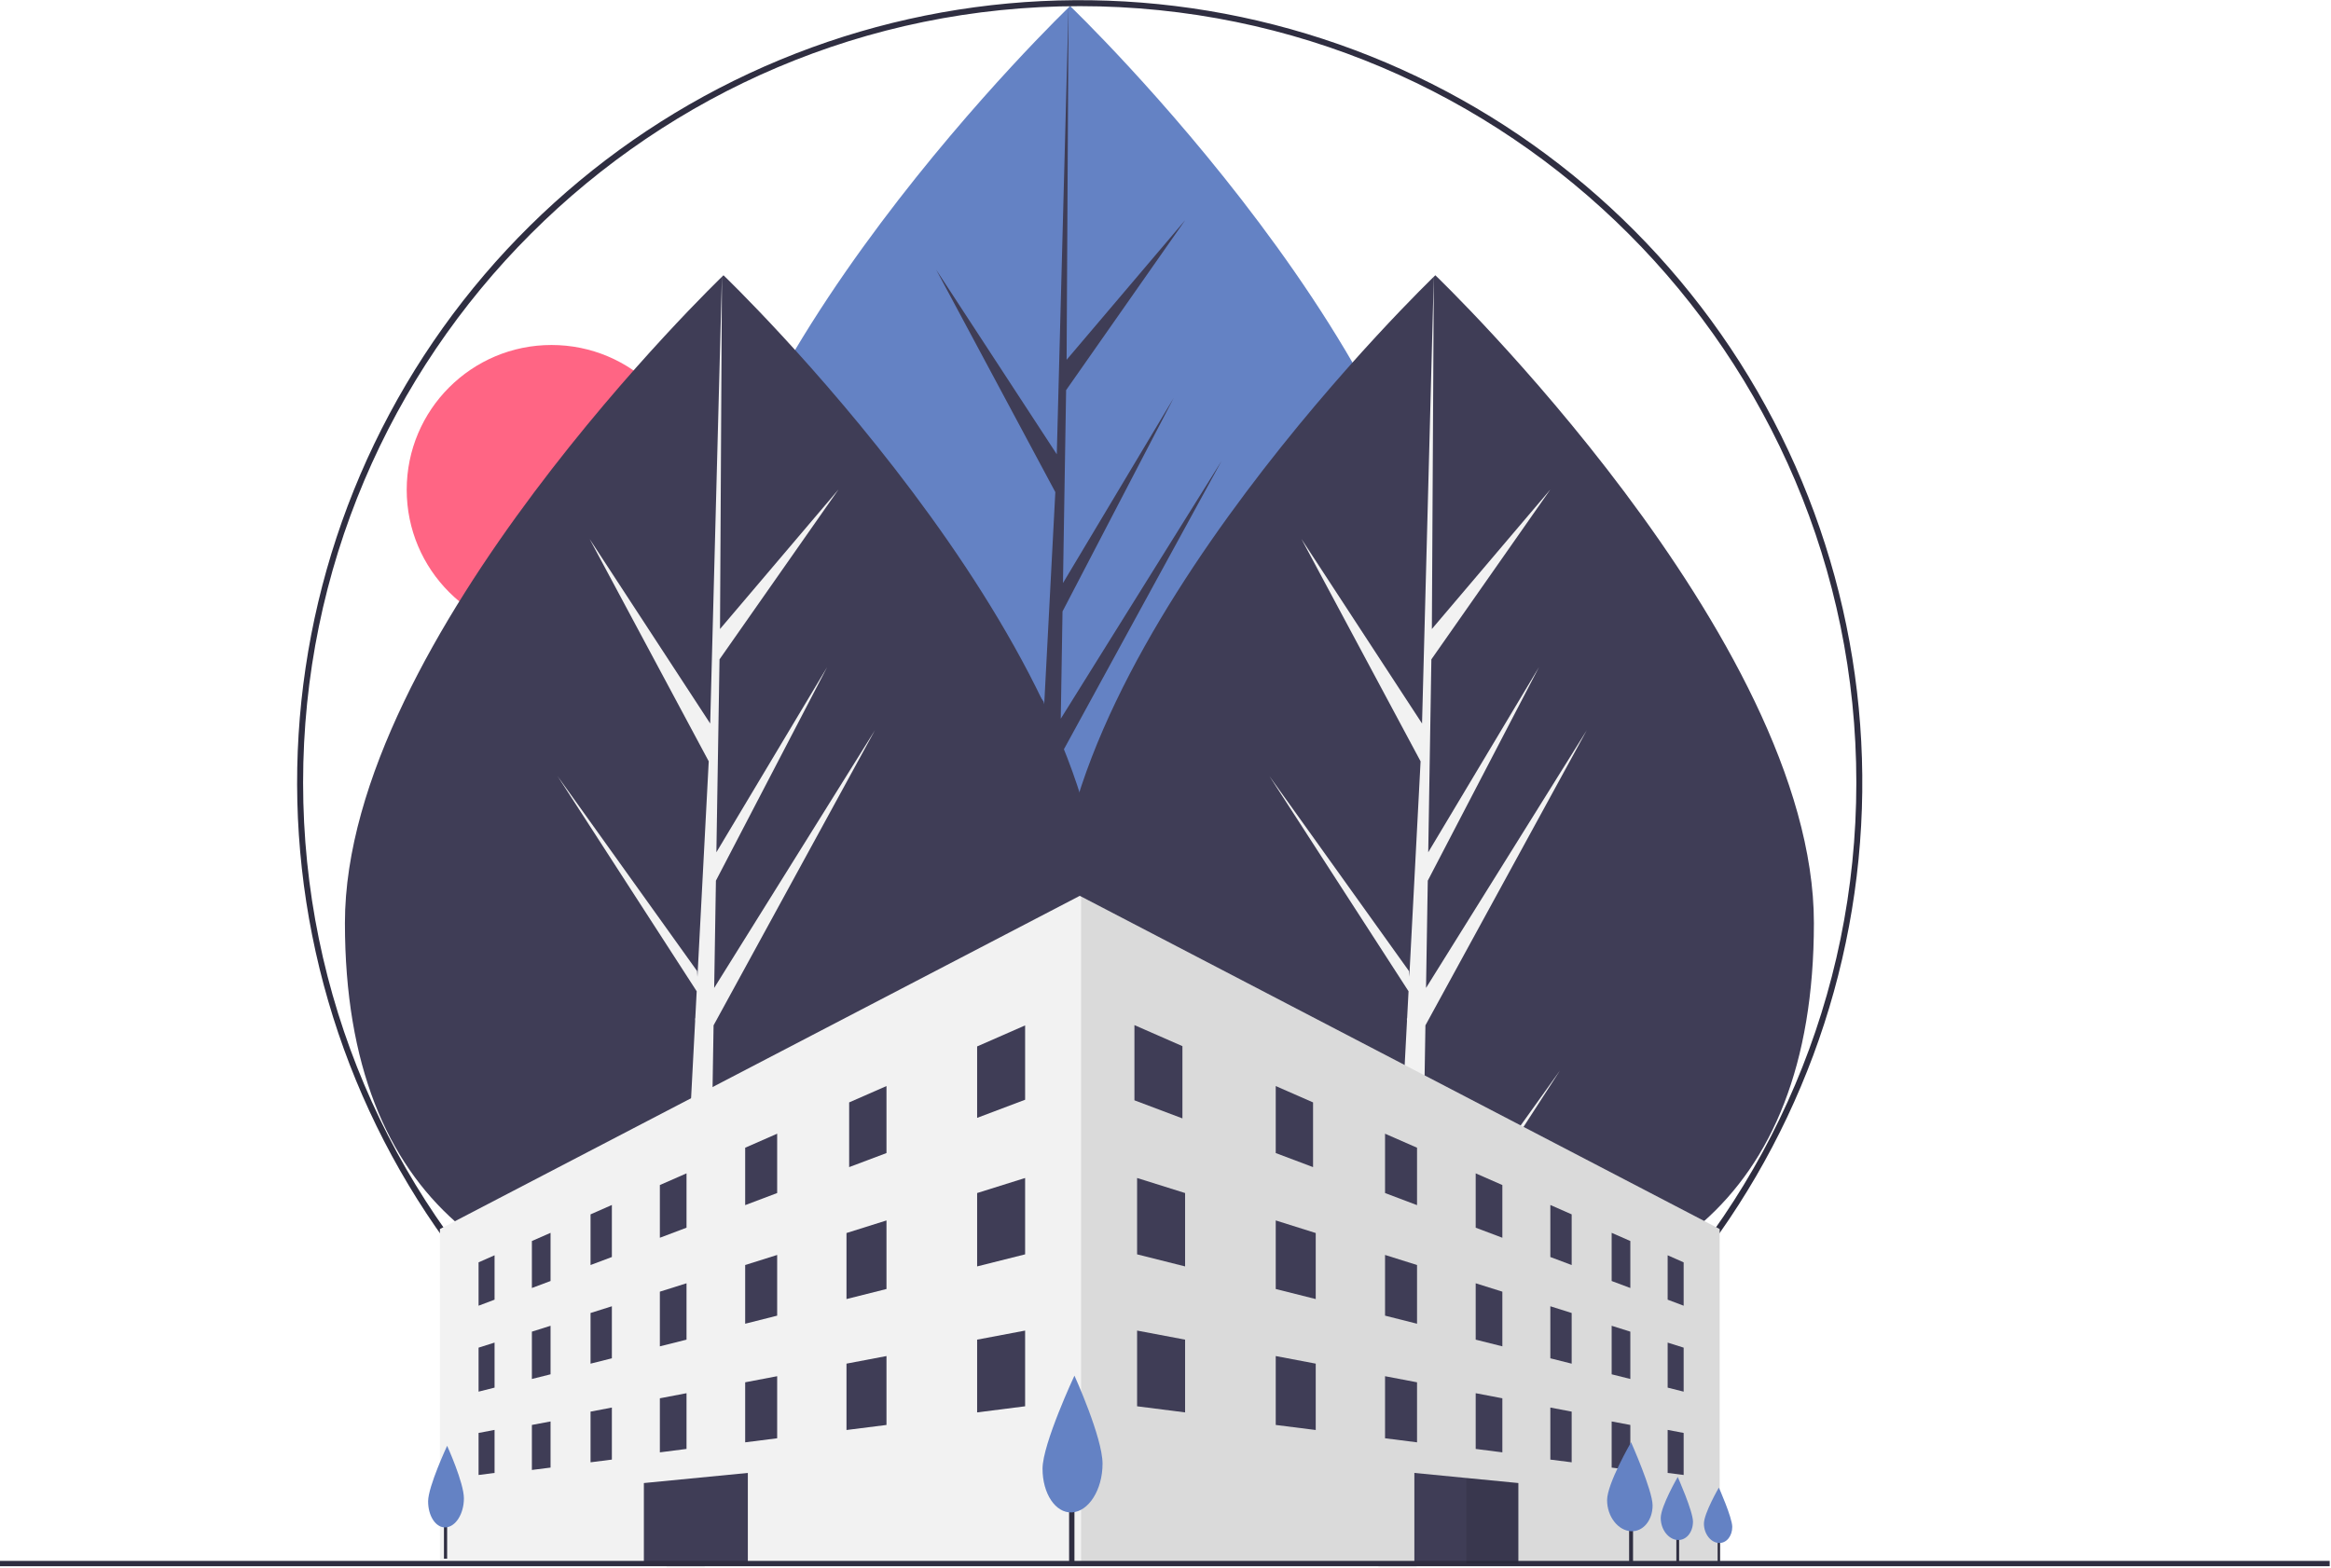 <svg width="886" height="596" viewBox="0 0 886 596" fill="none" xmlns="http://www.w3.org/2000/svg">
<path d="M209.629 241.237C240.028 241.237 264.671 216.594 264.671 186.195C264.671 155.797 240.028 131.154 209.629 131.154C179.231 131.154 154.588 155.797 154.588 186.195C154.588 216.594 179.231 241.237 209.629 241.237Z" fill="#FF6584"/>
<path d="M550.62 248.518C550.62 356.883 486.199 394.719 406.732 394.719C327.264 394.719 262.843 356.883 262.843 248.518C262.843 140.154 406.732 2.297 406.732 2.297C406.732 2.297 550.62 140.154 550.62 248.518Z" fill="#6482C4"/>
<path d="M401.49 378.143L402.963 287.451L464.292 175.253L403.194 273.225L403.857 232.446L446.124 151.272L404.032 221.655L405.224 148.313L450.485 83.688L405.411 136.78L406.155 2.297L401.477 180.328L401.862 172.984L355.844 102.547L401.124 187.082L396.836 268.993L396.708 266.819L343.659 192.694L396.548 274.499L396.011 284.743L395.915 284.897L395.959 285.738L385.081 493.552H399.615L401.359 386.212L454.118 304.607L401.49 378.143Z" fill="#3F3D56"/>
<path d="M689.452 350.869C689.452 459.233 625.031 497.07 545.564 497.07C466.096 497.07 401.675 459.233 401.675 350.869C401.675 242.504 545.564 104.647 545.564 104.647C545.564 104.647 689.452 242.504 689.452 350.869Z" fill="#3F3D56"/>
<path d="M540.322 480.493L541.796 389.802L603.124 277.604L542.027 375.575L542.689 334.797L584.957 253.623L542.864 324.005V324.006L544.056 250.663L589.317 186.039L544.243 239.131L544.988 104.647L540.309 282.679L540.694 275.335L494.676 204.898L539.956 289.433L535.668 371.343L535.54 369.169L482.491 295.045L535.38 376.85L534.844 387.094L534.747 387.248L534.791 388.089L523.913 595.902H538.447L540.191 488.562L592.95 406.958L540.322 480.493Z" fill="#F2F2F2"/>
<path d="M418.881 350.869C418.881 459.233 354.46 497.07 274.993 497.07C195.526 497.07 131.105 459.233 131.105 350.869C131.105 242.504 274.993 104.647 274.993 104.647C274.993 104.647 418.881 242.504 418.881 350.869Z" fill="#3F3D56"/>
<path d="M269.751 480.493L271.225 389.802L332.554 277.604L271.456 375.575L272.118 334.797L314.386 253.623L272.294 324.005V324.006L273.485 250.663L318.746 186.039L273.672 239.131L274.417 104.647L269.739 282.679L270.123 275.335L224.106 204.898L269.385 289.433L265.097 371.343L264.97 369.169L211.92 295.045L264.809 376.85L264.273 387.094L264.177 387.248L264.221 388.089L253.342 595.902H267.876L269.62 488.562L322.38 406.958L269.751 480.493Z" fill="#F2F2F2"/>
<path d="M410.395 594.987C341.576 594.987 274.885 571.125 221.687 527.467C168.489 483.808 132.075 423.055 118.649 355.558C105.222 288.061 115.615 217.997 148.056 157.304C180.497 96.611 232.979 49.044 296.56 22.708C360.14 -3.628 430.886 -7.104 496.742 12.873C562.598 32.85 619.489 75.044 657.723 132.265C695.957 189.486 713.168 258.194 706.422 326.682C699.677 395.17 669.393 459.2 620.73 507.862C593.173 535.571 560.394 557.538 524.289 572.493C488.185 587.448 449.473 595.093 410.395 594.987ZM410.395 2.337C247.627 2.337 115.205 134.758 115.205 297.526C115.205 460.294 247.627 592.716 410.395 592.716C573.162 592.716 705.584 460.294 705.584 297.526C705.584 134.758 573.162 2.337 410.395 2.337Z" fill="#2F2E41"/>
<path d="M653.626 467.234V593.905H167.207V467.234L410.416 340.562L410.923 340.825L653.626 467.234Z" fill="#F2F2F2"/>
<path opacity="0.1" d="M653.626 467.234V593.905H410.923V340.825L653.626 467.234Z" fill="black"/>
<path d="M389.642 418.085L371.402 424.972V397.818L389.642 389.823V418.085Z" fill="#3F3D56"/>
<path d="M187.981 494.088L181.901 496.387V479.901L187.981 477.213V494.088Z" fill="#3F3D56"/>
<path d="M209.262 486.994L202.168 489.653V471.794L209.262 468.68V486.994Z" fill="#3F3D56"/>
<path d="M232.569 477.874L224.462 480.923V461.66L232.569 458.092V477.874Z" fill="#3F3D56"/>
<path d="M260.944 466.727L250.81 470.552V450.513L260.944 446.067V466.727Z" fill="#3F3D56"/>
<path d="M295.398 453.553L283.238 458.149V436.326L295.398 430.992V453.553Z" fill="#3F3D56"/>
<path d="M336.947 438.352L322.76 443.697V419.098L336.947 412.879V438.352Z" fill="#3F3D56"/>
<path d="M187.981 527.529L181.901 529.058V512.329L187.981 510.406V527.529Z" fill="#3F3D56"/>
<path d="M209.262 522.463L202.168 524.239V506.249L209.262 504.013V522.463Z" fill="#3F3D56"/>
<path d="M232.569 516.382L224.462 518.419V499.155L232.569 496.598V516.382Z" fill="#3F3D56"/>
<path d="M260.944 509.289L250.81 511.834V491.048L260.944 487.859V509.289Z" fill="#3F3D56"/>
<path d="M295.398 500.168L283.238 503.237V480.914L295.398 477.089V500.168Z" fill="#3F3D56"/>
<path d="M336.947 490.035L321.746 493.858V468.754L336.947 463.971V490.035Z" fill="#3F3D56"/>
<path d="M389.642 476.861L371.402 481.446V453.553L389.642 447.831V476.861Z" fill="#3F3D56"/>
<path d="M389.642 534.623L371.402 536.945V509.289L389.642 505.839V534.623Z" fill="#3F3D56"/>
<path d="M187.981 559.957L181.901 560.739V544.757L187.981 543.598V559.957Z" fill="#3F3D56"/>
<path d="M209.262 557.931L202.168 558.825V541.717L209.262 540.386V557.931Z" fill="#3F3D56"/>
<path d="M232.569 554.89L224.462 555.916V536.65L232.569 535.105V554.89Z" fill="#3F3D56"/>
<path d="M260.944 550.837L250.81 552.132V531.583L260.944 529.65V550.837Z" fill="#3F3D56"/>
<path d="M295.398 546.783L283.238 548.326V525.503L295.398 523.187V546.783Z" fill="#3F3D56"/>
<path d="M336.947 541.717L321.746 543.638V518.409L336.947 515.524V541.717Z" fill="#3F3D56"/>
<path d="M633.865 494.088L639.946 496.387V479.901L633.865 477.213V494.088Z" fill="#3F3D56"/>
<path d="M612.584 486.994L619.678 489.653V471.794L612.584 468.68V486.994Z" fill="#3F3D56"/>
<path d="M589.277 477.874L597.384 480.923V461.66L589.277 458.092V477.874Z" fill="#3F3D56"/>
<path d="M560.902 466.727L571.036 470.552V450.513L560.902 446.067V466.727Z" fill="#3F3D56"/>
<path d="M526.448 453.553L538.608 458.149V436.326L526.448 430.992V453.553Z" fill="#3F3D56"/>
<path d="M484.899 438.352L499.087 443.697V419.098L484.899 412.879V438.352Z" fill="#3F3D56"/>
<path d="M633.865 527.529L639.946 529.058V512.329L633.865 510.406V527.529Z" fill="#3F3D56"/>
<path d="M612.584 522.463L619.678 524.239V506.249L612.584 504.013V522.463Z" fill="#3F3D56"/>
<path d="M589.277 516.382L597.384 518.419V499.155L589.277 496.598V516.382Z" fill="#3F3D56"/>
<path d="M560.902 509.289L571.036 511.834V491.048L560.902 487.859V509.289Z" fill="#3F3D56"/>
<path d="M526.448 500.168L538.608 503.237V480.914L526.448 477.089V500.168Z" fill="#3F3D56"/>
<path d="M484.899 490.035L500.1 493.858V468.754L484.899 463.971V490.035Z" fill="#3F3D56"/>
<path d="M432.204 476.861L450.445 481.446V453.553L432.204 447.831V476.861Z" fill="#3F3D56"/>
<path d="M432.204 534.623L450.445 536.945V509.289L432.204 505.839V534.623Z" fill="#3F3D56"/>
<path d="M633.865 559.957L639.946 560.739V544.757L633.865 543.598V559.957Z" fill="#3F3D56"/>
<path d="M612.584 557.931L619.678 558.825V541.717L612.584 540.386V557.931Z" fill="#3F3D56"/>
<path d="M589.277 554.89L597.384 555.916V536.65L589.277 535.105V554.89Z" fill="#3F3D56"/>
<path d="M560.902 550.837L571.036 552.132V531.583L560.902 529.65V550.837Z" fill="#3F3D56"/>
<path d="M526.448 546.783L538.608 548.326V525.503L526.448 523.187V546.783Z" fill="#3F3D56"/>
<path d="M484.899 541.717L500.1 543.638V518.409L484.899 515.524V541.717Z" fill="#3F3D56"/>
<path d="M449.431 425.179L431.191 418.3V389.711L449.431 397.709V425.179Z" fill="#3F3D56"/>
<path d="M620.707 571.35H619.22V595.139H620.707V571.35Z" fill="#2F2E41"/>
<path d="M638.225 577.825H637.171V594.682H638.225V577.825Z" fill="#2F2E41"/>
<path d="M653.792 579.883H652.866V594.699H653.792V579.883Z" fill="#2F2E41"/>
<path d="M577.116 563.808V594.412L557.356 594.382L537.595 594.351V559.957L557.356 561.883L577.116 563.808Z" fill="#3F3D56"/>
<path d="M244.73 594.412L284.251 594.349V559.957L244.73 563.804V594.412Z" fill="#3F3D56"/>
<path d="M885.5 593.398H0V595.425H885.5V593.398Z" fill="#2F2E41"/>
<path opacity="0.1" d="M577.116 563.808V594.412L557.356 594.382V561.883L577.116 563.808Z" fill="black"/>
<path d="M408.39 566.544H406.363V594.919H408.39V566.544Z" fill="#2F2E41"/>
<path d="M419.072 556.443C419.072 566.386 413.761 574.683 407.376 574.968C401.169 575.245 396.262 567.805 396.262 558.356C396.262 548.908 408.39 522.969 408.39 522.969C408.39 522.969 419.072 546.5 419.072 556.443Z" fill="#6482C4"/>
<path d="M169.955 575.638H168.746V592.562H169.955V575.638Z" fill="#2F2E41"/>
<path d="M176.327 569.612C176.327 575.543 173.159 580.492 169.351 580.662C165.648 580.828 162.722 576.39 162.722 570.754C162.722 565.118 169.955 549.646 169.955 549.646C169.955 549.646 176.327 563.682 176.327 569.612Z" fill="#6482C4"/>
<path d="M628.141 572.288C628.141 577.928 624.587 582.334 619.964 582.117C615.055 581.887 610.847 576.592 610.847 570.303C610.847 564.015 619.964 548.304 619.964 548.304C619.964 548.304 628.141 566.648 628.141 572.288Z" fill="#6482C4"/>
<path d="M643.492 578.49C643.492 582.486 640.974 585.608 637.698 585.455C634.219 585.291 631.238 581.539 631.238 577.083C631.238 572.627 637.698 561.495 637.698 561.495C637.698 561.495 643.492 574.493 643.492 578.49Z" fill="#6482C4"/>
<path d="M658.422 580.468C658.422 583.98 656.208 586.724 653.329 586.589C650.272 586.446 647.651 583.148 647.651 579.232C647.651 575.315 653.329 565.531 653.329 565.531C653.329 565.531 658.422 576.955 658.422 580.468Z" fill="#6482C4"/>
</svg>
